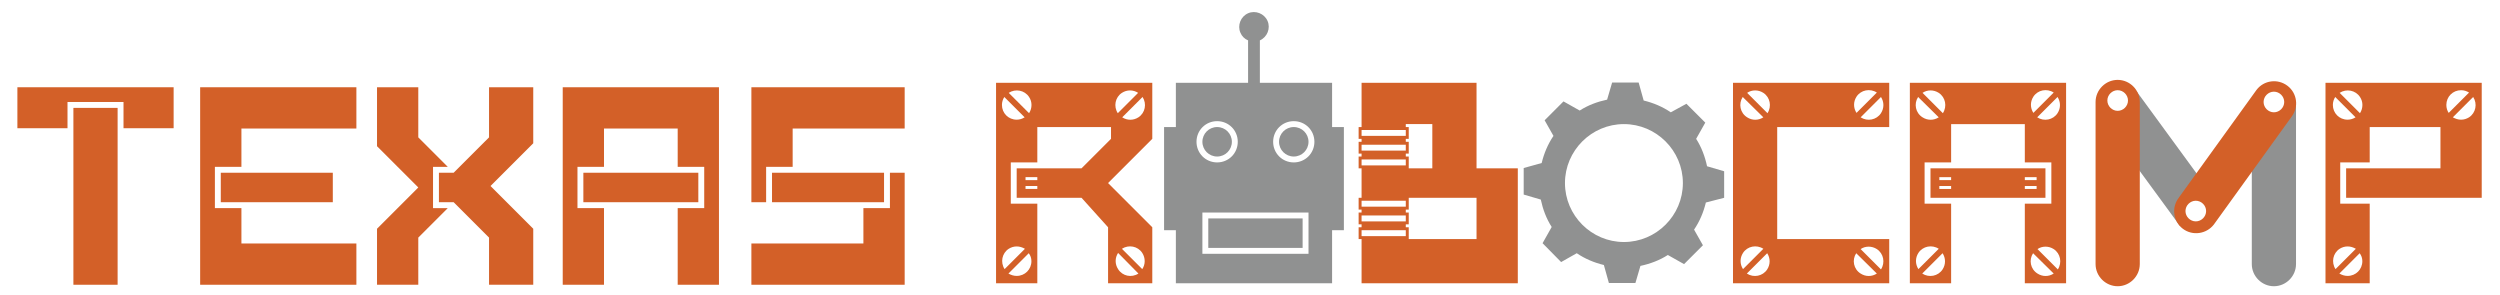 <?xml version="1.0" encoding="utf-8"?>
<!-- Generator: Adobe Illustrator 22.1.0, SVG Export Plug-In . SVG Version: 6.00 Build 0)  -->
<svg version="1.1" id="Layer_1" xmlns="http://www.w3.org/2000/svg" xmlns:xlink="http://www.w3.org/1999/xlink" x="0px" y="0px"
	 viewBox="0 0 848.1 100.1" style="enable-background:new 0 0 848.1 100.1;" xml:space="preserve">
<style type="text/css">
	.st0{fill:#D36028;}
	.st1{fill:#909191;}
</style>
<title>Artboard 1</title>
<rect x="24.9" y="36.6" class="st0" width="15" height="60"/>
<polygon class="st0" points="5.9,29.6 5.9,43.5 22.9,43.5 22.9,36.6 22.9,34.6 24.9,34.6 39.9,34.6 41.9,34.6 41.9,36.6 41.9,43.5 
	58.9,43.5 58.9,29.6 "/>
<circle class="st1" cx="412.9" cy="48.1" r="5"/>
<circle class="st1" cx="438.9" cy="48.1" r="5"/>
<rect x="409.9" y="74.1" class="st1" width="32" height="10"/>
<path class="st1" d="M451.9,43.1v-15h-24.5V13.7c2.5-1.1,3.7-4.1,2.6-6.6s-4.1-3.7-6.6-2.6s-3.7,4.1-2.6,6.6
	c0.5,1.2,1.4,2.1,2.6,2.6v14.4h-24.5v15h-4v35h4v18h53v-18h4v-35H451.9z M412.9,41.1c3.9,0,7,3.1,7,7s-3.1,7-7,7s-7-3.1-7-7
	S409,41.1,412.9,41.1z M443.9,74.1v12h-36v-14h36V74.1z M438.9,55.1c-3.9,0-7-3.1-7-7s3.1-7,7-7s7,3.1,7,7S442.8,55.1,438.9,55.1z"
	/>
<rect x="74.9" y="58.6" class="st0" width="38" height="10"/>
<polygon class="st0" points="120.9,29.6 67.9,29.6 67.9,43.6 67.9,96.6 81.9,96.6 120.9,96.6 120.9,82.6 81.9,82.6 81.9,70.6 
	74.9,70.6 72.9,70.6 72.9,68.6 72.9,58.6 72.9,56.6 74.9,56.6 81.9,56.6 81.9,43.6 120.9,43.6 "/>
<rect x="197.9" y="58.6" class="st0" width="39" height="10"/>
<polygon class="st0" points="204.9,29.6 190.9,29.6 190.9,96.6 204.9,96.6 204.9,70.6 197.9,70.6 195.9,70.6 195.9,68.6 195.9,58.6 
	195.9,56.6 197.9,56.6 204.9,56.6 204.9,43.6 229.9,43.6 229.9,56.6 236.9,56.6 238.9,56.6 238.9,58.6 238.9,68.6 238.9,70.6 
	236.9,70.6 229.9,70.6 229.9,96.6 243.9,96.6 243.9,43.6 243.9,29.6 "/>
<rect x="261.9" y="58.6" class="st0" width="38" height="10"/>
<polygon class="st0" points="301.9,58.6 301.9,68.6 301.9,70.6 299.9,70.6 292.9,70.6 292.9,82.6 254.9,82.6 254.9,96.6 306.9,96.6 
	306.9,82.6 306.9,70.6 306.9,58.6 "/>
<polygon class="st0" points="268.9,29.6 254.9,29.6 254.9,43.6 254.9,68.6 259.9,68.6 259.9,58.6 259.9,56.6 261.9,56.6 268.9,56.6 
	268.9,43.6 306.9,43.6 306.9,29.6 "/>
<polygon class="st0" points="146.9,70.6 146.9,68.6 146.9,58.6 146.9,56.6 151.9,56.6 141.9,46.6 141.9,29.6 127.9,29.6 127.9,46.6 
	127.9,49.6 141.9,63.6 127.9,77.6 127.9,80.6 127.9,96.6 141.9,96.6 141.9,80.6 151.9,70.6 148.9,70.6 "/>
<polygon class="st0" points="165.9,29.6 165.9,46.6 153.9,58.6 148.9,58.6 148.9,68.6 153.9,68.6 165.9,80.6 165.9,96.6 180.9,96.6 
	180.9,80.6 180.9,77.6 166.4,63.1 180.9,48.6 180.9,46.6 180.9,46.1 180.9,29.6 "/>
<path class="st1" d="M763.9,56.2v33.4c0,4.1,3.4,7.5,7.5,7.5s7.5-3.4,7.5-7.5V34.7L763.9,56.2z"/>
<polygon class="st1" points="746.1,60.1 724.9,31.1 717.9,47.1 739.5,76.6 741,69.4 "/>
<path class="st0" d="M718.4,97.1L718.4,97.1c-4.1,0-7.5-3.4-7.5-7.5v-55c0-4.1,3.4-7.5,7.5-7.5l0,0c4.1,0,7.5,3.4,7.5,7.5v55
	C725.9,93.7,722.5,97.1,718.4,97.1z M721.9,34.1c0-1.9-1.6-3.5-3.5-3.5s-3.5,1.6-3.5,3.5s1.6,3.5,3.5,3.5S721.9,36,721.9,34.1z"/>
<path class="st0" d="M740.5,77.6L740.5,77.6c-3.3-2.5-3.9-7.2-1.4-10.5l26.4-36.6c2.5-3.3,7.2-3.9,10.5-1.4l0,0
	c3.3,2.5,3.9,7.2,1.4,10.5L751,76.2C748.5,79.4,743.8,80.1,740.5,77.6z M774.9,34.6c0-1.9-1.6-3.5-3.5-3.5s-3.5,1.6-3.5,3.5
	s1.6,3.5,3.5,3.5C773.3,38.1,774.9,36.5,774.9,34.6L774.9,34.6z M748.4,71.6c0-1.9-1.6-3.5-3.5-3.5s-3.5,1.6-3.5,3.5
	s1.6,3.5,3.5,3.5C746.8,75.1,748.4,73.5,748.4,71.6L748.4,71.6z"/>
<path class="st1" d="M584.9,67.1v-9l-5.8-1.7c-0.7-3.3-1.9-6.5-3.7-9.3l3.1-5.5l-6.4-6.4l-5.3,2.9c-2.8-1.9-5.9-3.2-9.2-4l-1.7-6.1
	h-9l-1.7,5.8c-3.3,0.7-6.5,1.9-9.3,3.7l-5.5-3.1l-6.4,6.4l3,5.3c-1.9,2.8-3.2,5.9-4,9.2l-6.1,1.7v9l5.8,1.7c0.7,3.3,1.9,6.5,3.7,9.3
	l-3.1,5.5l6.3,6.4l5.3-3c2.8,1.9,5.9,3.2,9.2,4l1.7,6.1h9l1.7-5.8c3.3-0.7,6.5-1.9,9.3-3.7l5.5,3.1l6.4-6.4l-3-5.3
	c1.9-2.8,3.2-5.9,4-9.2L584.9,67.1z M550.9,82.1c-11,0-20-9-20-20s9-20,20-20s20,9,20,20S561.9,82.1,550.9,82.1z"/>
<path class="st0" d="M351.9,28.1h-14v68h14v-27h-9v-14h9v-12h25v4l-10,10h-22v10h22l9,10v19h15v-19l-15-15l15-15v-19
	C390.9,28.1,351.9,28.1,351.9,28.1z M349.9,88.6c0,2.8-2.2,5-5,5c-1,0-1.9-0.3-2.8-0.8l6.9-6.9C349.6,86.7,349.9,87.6,349.9,88.6z
	 M344.9,83.6c1,0,1.9,0.3,2.8,0.8l-6.9,6.9c-1.5-2.3-0.9-5.4,1.4-6.9C343,83.9,343.9,83.6,344.9,83.6z M344.9,40.6c-2.8,0-5-2.2-5-5
	c0-1,0.3-1.9,0.8-2.7l6.9,6.9C346.8,40.3,345.9,40.6,344.9,40.6z M349.1,38.4l-6.9-6.9c2.3-1.5,5.4-0.9,6.9,1.4
	C350.2,34.5,350.2,36.7,349.1,38.4z M351.9,64.1h-4v-1h4V64.1z M351.9,61.1h-4v-1h4V61.1z M387.6,32.9c1.5,2.3,0.9,5.4-1.4,6.9
	c-1.7,1.1-3.8,1.1-5.5,0L387.6,32.9z M379.2,38.4c-1.5-2.3-0.9-5.4,1.4-6.9c1.7-1.1,3.8-1.1,5.5,0L379.2,38.4z M386.2,92.8
	c-2.3,1.5-5.4,0.9-6.9-1.5c-1.1-1.7-1.1-3.8,0-5.5L386.2,92.8z M380.6,84.4c2.3-1.5,5.4-0.9,6.9,1.4c1.1,1.7,1.1,3.9,0,5.5
	L380.6,84.4z"/>
<path class="st0" d="M602.9,43.1v38h38v15h-53v-68h53v15H602.9z M591.2,32.9c-1.5,2.3-0.9,5.4,1.5,6.9c1.7,1.1,3.8,1.1,5.5,0
	L591.2,32.9z M599.6,38.4c1.5-2.3,0.9-5.4-1.4-6.9c-1.7-1.1-3.9-1.1-5.5,0L599.6,38.4z M629.7,85.9c-1.5,2.3-0.9,5.4,1.5,6.9
	c1.7,1.1,3.8,1.1,5.5,0L629.7,85.9z M638.1,91.4c1.5-2.3,0.9-5.4-1.4-6.9c-1.7-1.1-3.9-1.1-5.5,0L638.1,91.4z M592.6,92.8
	c2.3,1.5,5.4,0.9,6.9-1.4c1.1-1.7,1.1-3.8,0-5.5L592.6,92.8z M598.2,84.4c-2.3-1.5-5.4-0.9-6.9,1.4c-1.1,1.7-1.1,3.8,0,5.5
	L598.2,84.4z M631.2,39.8c2.3,1.5,5.4,0.9,6.9-1.4c1.1-1.7,1.1-3.8,0-5.5L631.2,39.8z M636.7,31.4c-2.3-1.5-5.4-0.9-6.9,1.4
	c-1.1,1.7-1.1,3.8,0,5.5L636.7,31.4z"/>
<path class="st0" d="M693.9,67.1h-39v-10h39V67.1z M661.9,60.1h-4v1h4V60.1z M661.9,63.1h-4v1h4V63.1z M690.9,60.1h-4v1h4V60.1z
	 M690.9,63.1h-4v1h4V63.1z"/>
<path class="st0" d="M700.9,28.1v68h-14v-27h9v-14h-9v-13h-25v13h-9v14h9v27h-14v-68C647.9,28.1,700.9,28.1,700.9,28.1z M650.7,32.9
	c-1.5,2.3-0.9,5.4,1.5,6.9c1.7,1.1,3.8,1.1,5.5,0L650.7,32.9z M659.1,38.4c1.5-2.3,0.9-5.4-1.4-6.9c-1.7-1.1-3.9-1.1-5.5,0
	L659.1,38.4z M689.7,85.9c-1.5,2.3-0.9,5.4,1.5,6.9c1.7,1.1,3.8,1.1,5.5,0L689.7,85.9z M698.1,91.4c1.5-2.3,0.9-5.4-1.4-6.9
	c-1.7-1.1-3.9-1.1-5.5,0L698.1,91.4z M652.1,92.8c2.3,1.5,5.4,0.9,6.9-1.4c1.1-1.7,1.1-3.8,0-5.5L652.1,92.8z M657.7,84.4
	c-2.3-1.5-5.4-0.9-6.9,1.4c-1.1,1.7-1.1,3.8,0,5.5L657.7,84.4z M691.1,39.8c2.3,1.5,5.4,0.9,6.9-1.4c1.1-1.7,1.1-3.8,0-5.5
	L691.1,39.8z M696.7,31.4c-2.3-1.5-5.4-0.9-6.9,1.4c-1.1,1.7-1.1,3.8,0,5.5L696.7,31.4z"/>
<path class="st0" d="M803.9,28.1h-15v68h15v-27h-10v-14h10v-12h24v14h-32v10h46v-39C841.9,28.1,803.9,28.1,803.9,28.1z M801.4,88.6
	c0,2.8-2.2,5-5,5c-1,0-1.9-0.3-2.8-0.8l6.9-6.9C801.1,86.7,801.4,87.6,801.4,88.6z M796.4,83.6c1,0,1.9,0.3,2.8,0.8l-6.9,6.9
	c-1.5-2.3-0.9-5.4,1.4-6.9C794.5,83.9,795.4,83.6,796.4,83.6z M796.4,40.6c-2.8,0-5-2.2-5-5c0-1,0.3-1.9,0.8-2.7l6.9,6.9
	C798.3,40.3,797.4,40.6,796.4,40.6z M800.6,38.4l-6.9-6.9c2.3-1.5,5.4-0.9,6.9,1.4C801.7,34.5,801.7,36.7,800.6,38.4z M829.9,35.6
	c0-2.8,2.2-5,5-5c1,0,1.9,0.3,2.7,0.8l-6.9,6.9C830.2,37.6,829.9,36.6,829.9,35.6z M834.9,40.6c-1,0-1.9-0.3-2.8-0.8l6.9-6.9
	c1.5,2.3,0.9,5.4-1.4,6.9C836.8,40.3,835.9,40.6,834.9,40.6z"/>
<path class="st0" d="M500.9,57.1v-29h-39v15h-1v4h1v1h-1v4h1v1h-1v4h1v10h-1v4h1v1h-1v4h1v1h-1v4h1v15h53v-39H500.9z M461.9,44.1h15
	v2h-15V44.1z M461.9,49.1h15v2h-15V49.1z M476.9,52.1h1v-4h-1v-1h1v-4h-1v-1h9v15h-8v-4h-1V52.1z M461.9,54.1h15v2h-15V54.1z
	 M461.9,68.1h15v2h-15V68.1z M461.9,73.1h15v2h-15V73.1z M461.9,78.1h15v2h-15V78.1z M500.9,81.1h-23v-4h-1v-1h1v-4h-1v-1h1v-4h23
	V81.1z"/>
</svg>

